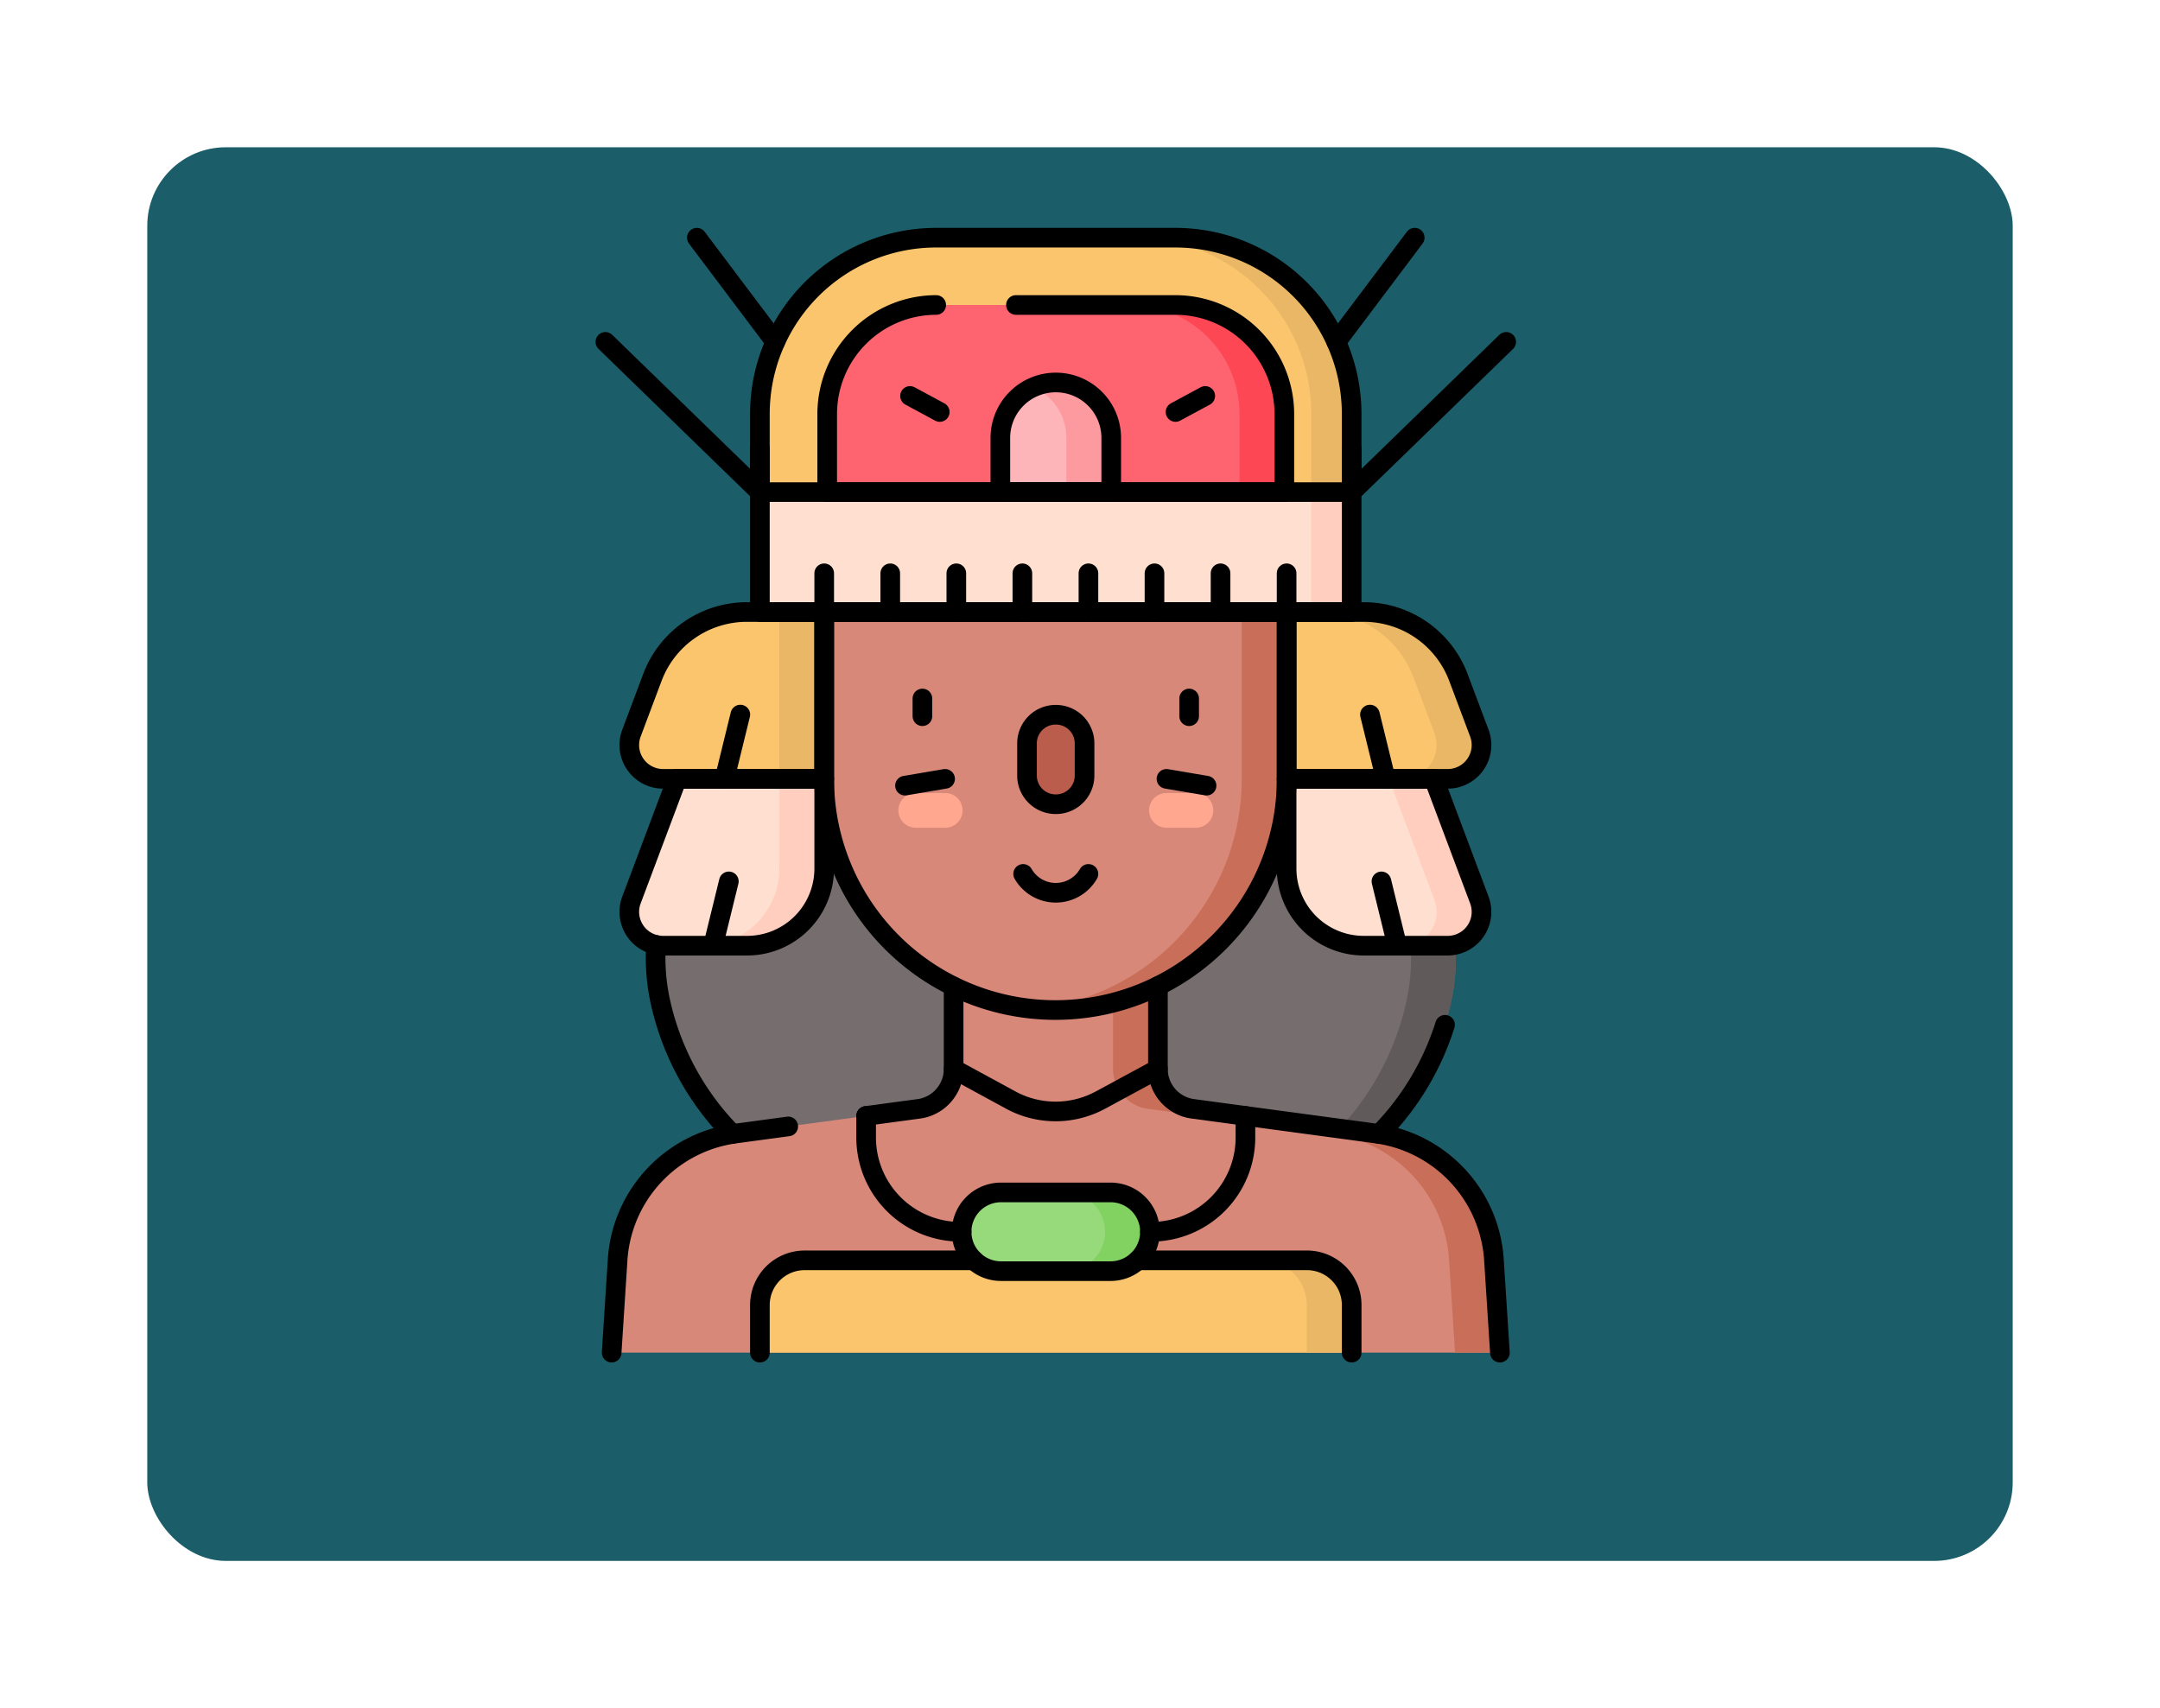 <svg xmlns="http://www.w3.org/2000/svg" xmlns:xlink="http://www.w3.org/1999/xlink" width="220" height="173.993" viewBox="0 0 220 173.993">
  <defs>
    <filter id="Rectángulo_404858" x="0" y="0" width="220" height="173.993" filterUnits="userSpaceOnUse">
      <feOffset dx="3" dy="6" input="SourceAlpha"/>
      <feGaussianBlur stdDeviation="5" result="blur"/>
      <feFlood flood-opacity="0.161"/>
      <feComposite operator="in" in2="blur"/>
      <feComposite in="SourceGraphic"/>
    </filter>
    <clipPath id="clip-path">
      <path id="path14967" d="M0-682.665H117v117H0Z" transform="translate(0 682.665)"/>
    </clipPath>
  </defs>
  <g id="Grupo_1197899" data-name="Grupo 1197899" transform="translate(-194.467 -429.072)">
    <g id="Grupo_1113681" data-name="Grupo 1113681" transform="translate(206.466 438.072)">
      <g transform="matrix(1, 0, 0, 1, -12, -9)" filter="url(#Rectángulo_404858)">
        <rect id="Rectángulo_404858-2" data-name="Rectángulo 404858" width="190" height="143.993" rx="8" transform="translate(12 9)" fill="#1b5e69"/>
      </g>
    </g>
    <g id="g14961" transform="translate(243.501 1134.233)">
      <g id="g14963" transform="translate(0 -682.665)">
        <g id="g14965" clip-path="url(#clip-path)">
          <g id="g14971" transform="translate(17.741 39.844)">
            <path id="path14973" d="M-342.76,0h-60.272l-1.239,7.508a46.485,46.485,0,0,1-6.292,16.822,20.792,20.792,0,0,0-2.575,15.513,27.692,27.692,0,0,0,27,21.56h26.473a27.692,27.692,0,0,0,27-21.56A20.791,20.791,0,0,0-335.23,24.33a46.486,46.486,0,0,1-6.292-16.822Z" transform="translate(413.654)" fill="#766e6e"/>
          </g>
          <g id="g14975" transform="translate(67.166 39.844)">
            <path id="path14977" d="M-140.206-117.631h0a46.487,46.487,0,0,1-6.292-16.822l-1.239-7.508h-4.57l1.239,7.508a46.482,46.482,0,0,0,6.291,16.822,20.792,20.792,0,0,1,2.575,15.513,27.692,27.692,0,0,1-27,21.56h4.57a27.692,27.692,0,0,0,27-21.56,20.792,20.792,0,0,0-2.575-15.513" transform="translate(169.205 141.961)" fill="#605a5a"/>
          </g>
          <g id="g14979" transform="translate(13.263 71.403)">
            <path id="path14981" d="M-437.42-212.158h-90.472l.594-9.22a13.88,13.88,0,0,1,11.94-13.087c.025,0,.05-.009.075-.011l18.672-2.516a4.1,4.1,0,0,0,3.551-4.061v-14.986h20.808v14.986a4.1,4.1,0,0,0,3.551,4.061l18.672,2.516a13.884,13.884,0,0,1,12.015,13.1Z" transform="translate(527.892 256.039)" fill="#d78878"/>
          </g>
          <g id="g14983" transform="translate(64.333 71.403)">
            <path id="path14985" d="M-187.629-167.58a13.884,13.884,0,0,0-12.015-13.1l-18.672-2.516a4.1,4.1,0,0,1-3.551-4.061v-14.986h-4.57v14.986a4.1,4.1,0,0,0,3.551,4.061l18.672,2.516a13.884,13.884,0,0,1,12.015,13.1l.594,9.22h4.57Z" transform="translate(226.437 202.241)" fill="#c96e58"/>
          </g>
          <g id="g14987" transform="translate(34.913 39.844)">
            <path id="path14989" d="M0,0V16.993A23.548,23.548,0,0,0,23.548,40.541h0A23.548,23.548,0,0,0,47.1,16.993V0Z" fill="#d78878"/>
          </g>
          <g id="g14991" transform="translate(56.176 39.844)">
            <path id="path14993" d="M-102.8,0V16.993A23.55,23.55,0,0,1-124.066,40.43q1.128.109,2.285.111h0A23.548,23.548,0,0,0-98.234,16.993V0Z" transform="translate(124.066)" fill="#c96e58"/>
          </g>
          <g id="g14995" transform="translate(55.568 50.307)">
            <path id="path14997" d="M-14.231-44.066h-.025a2.918,2.918,0,0,1-2.918-2.918v-3.278a2.918,2.918,0,0,1,2.918-2.918h.025a2.918,2.918,0,0,1,2.918,2.918v3.278a2.918,2.918,0,0,1-2.918,2.918" transform="translate(17.175 53.18)" fill="#bb5d4c"/>
          </g>
          <path id="path14999" d="M225.765-509.233H165.493v-12.214h60.272Z" transform="translate(-137.13 549.077)" fill="#ffdfcf"/>
          <path id="path15001" d="M493.175-509.233h4.113v-12.214h-4.113Z" transform="translate(-408.652 549.077)" fill="#ffcebf"/>
          <g id="g15003" transform="translate(28.363 1.714)">
            <path id="path15005" d="M-291.407-86.817v7.959h-60.272v-7.959a17.956,17.956,0,0,1,17.956-17.956h24.359a17.956,17.956,0,0,1,17.956,17.956" transform="translate(351.679 104.773)" fill="#fbc56d"/>
          </g>
          <g id="g15007" transform="translate(66.566 1.714)">
            <path id="path15009" d="M-19.885,0H-24A17.956,17.956,0,0,1-6.041,17.956v7.959h4.113V17.956A17.956,17.956,0,0,0-19.885,0" transform="translate(23.997)" fill="#e9b765"/>
          </g>
          <g id="g15011" transform="translate(35.218 8.569)">
            <path id="path15013" d="M-225.118-53.672v7.959h-46.562v-7.959a11.113,11.113,0,0,1,11.1-11.1h24.359a11.113,11.113,0,0,1,11.1,11.1" transform="translate(271.679 64.773)" fill="#fe646f"/>
          </g>
          <g id="g15015" transform="translate(66.109 8.569)">
            <path id="path15017" d="M-22.094,0h-4.57a11.113,11.113,0,0,1,11.1,11.1V19.06h4.57V11.1A11.113,11.113,0,0,0-22.094,0" transform="translate(26.664)" fill="#fd4755"/>
          </g>
          <g id="g15019" transform="translate(82.009 39.844)">
            <path id="path15021" d="M0,0V16.993H16.406a3.444,3.444,0,0,0,3.225-4.656L17.5,6.666A10.282,10.282,0,0,0,7.875,0Z" fill="#fbc56d"/>
          </g>
          <g id="g15023" transform="translate(85.314 39.844)">
            <path id="path15025" d="M-78.928-59.649l-2.13-5.671a10.282,10.282,0,0,0-9.625-6.666h-4.57a10.282,10.282,0,0,1,9.625,6.666l2.13,5.671a3.444,3.444,0,0,1-3.224,4.656h4.57a3.444,3.444,0,0,0,3.225-4.656" transform="translate(95.253 71.986)" fill="#e9b765"/>
          </g>
          <g id="g15027" transform="translate(82.009 56.837)">
            <path id="path15029" d="M0,0V9.138a7.855,7.855,0,0,0,7.855,7.855h8.55a3.444,3.444,0,0,0,3.225-4.656L15,0Z" fill="#ffdfcf"/>
          </g>
          <g id="g15031" transform="translate(92.435 56.837)">
            <path id="path15033" d="M-44.5-59.648l-4.634-12.337H-53.7l4.634,12.337a3.445,3.445,0,0,1-3.224,4.656h4.57A3.445,3.445,0,0,0-44.5-59.648" transform="translate(53.704 71.985)" fill="#ffcebf"/>
          </g>
          <g id="g15035" transform="translate(15.06 39.844)">
            <path id="path15037" d="M-95.987,0V16.993h-16.406a3.444,3.444,0,0,1-3.225-4.656l2.13-5.671A10.282,10.282,0,0,1-103.862,0Z" transform="translate(115.84)" fill="#fbc56d"/>
          </g>
          <path id="path15039" d="M177.049-433.187h4.57V-450.18h-4.57Z" transform="translate(-146.705 490.024)" fill="#e9b765"/>
          <g id="g15041" transform="translate(15.06 56.837)">
            <path id="path15043" d="M-95.987,0V9.138a7.855,7.855,0,0,1-7.855,7.855h-8.55a3.444,3.444,0,0,1-3.225-4.656L-110.983,0Z" transform="translate(115.84)" fill="#ffdfcf"/>
          </g>
          <g id="g15045" transform="translate(22.488 56.837)">
            <path id="path15047" d="M-37.978,0V9.138a7.855,7.855,0,0,1-7.855,7.855h4.57a7.855,7.855,0,0,0,7.855-7.855V0Z" transform="translate(45.833)" fill="#ffcebf"/>
          </g>
          <g id="g15049" transform="translate(52.853 16.464)">
            <path id="path15051" d="M-54.6-27.289v5.521H-65.893v-5.521a5.645,5.645,0,0,1,5.647-5.644,5.638,5.638,0,0,1,3.992,1.652A5.634,5.634,0,0,1-54.6-27.289" transform="translate(65.893 32.933)" fill="#fdb5ba"/>
          </g>
          <g id="g15053" transform="translate(56.213 16.464)">
            <path id="path15055" d="M-30.352-7.988A5.638,5.638,0,0,0-34.344-9.64a5.624,5.624,0,0,0-2.286.483,5.665,5.665,0,0,1,1.708,1.169A5.633,5.633,0,0,1-33.267-4V1.525h4.57V-4a5.633,5.633,0,0,0-1.654-3.992" transform="translate(36.629 9.64)" fill="#fd9aa0"/>
          </g>
          <g id="g15057" transform="translate(28.363 105.881)">
            <path id="path15059" d="M-291.407-22.019v4.849h-60.272v-4.849a4.554,4.554,0,0,1,4.554-4.554h51.164a4.554,4.554,0,0,1,4.554,4.554" transform="translate(351.679 26.573)" fill="#fbc56d"/>
          </g>
          <g id="g15061" transform="translate(79.511 105.881)">
            <path id="path15063" d="M-22.094,0h-4.57A4.554,4.554,0,0,1-22.11,4.554V9.4h4.57V4.554A4.554,4.554,0,0,0-22.094,0" transform="translate(26.664)" fill="#e9b765"/>
          </g>
          <g id="g15065" transform="translate(48.908 98.963)">
            <path id="path15067" d="M-73.361-38.77H-84.525a4.009,4.009,0,0,1-4.009-4.009,4.01,4.01,0,0,1,4.009-4.009h11.164a4.01,4.01,0,0,1,4.009,4.009,4.009,4.009,0,0,1-4.009,4.009" transform="translate(88.534 46.789)" fill="#97da7b"/>
          </g>
          <g id="g15069" transform="translate(59.511 98.963)">
            <path id="path15071" d="M-22.094,0h-4.57a4.009,4.009,0,0,1,4.009,4.009,4.009,4.009,0,0,1-4.009,4.009h4.57a4.01,4.01,0,0,0,4.009-4.009A4.009,4.009,0,0,0-22.094,0" transform="translate(26.664)" fill="#81d261"/>
          </g>
          <g id="g15073" transform="translate(67.996 58.284)">
            <path id="path15075" d="M-23.071-17.084h-3a1.767,1.767,0,0,1-1.767-1.767,1.767,1.767,0,0,1,1.767-1.767h3A1.767,1.767,0,0,1-21.3-18.85a1.767,1.767,0,0,1-1.767,1.767" transform="translate(27.843 20.617)" fill="#ffa78f"/>
          </g>
          <g id="g15077" transform="translate(42.463 58.284)">
            <path id="path15079" d="M-23.071-17.084h-3a1.767,1.767,0,0,1-1.767-1.767,1.767,1.767,0,0,1,1.767-1.767h3A1.767,1.767,0,0,1-21.3-18.85a1.767,1.767,0,0,1-1.767,1.767" transform="translate(27.843 20.617)" fill="#ffa78f"/>
          </g>
          <g id="g15081" transform="translate(39.185 77.987)">
            <path id="path15083" d="M0-63.748l5.358-.722a4.1,4.1,0,0,0,3.551-4.061v-8.4" transform="translate(0 76.933)" fill="none" stroke="#000" stroke-linecap="round" stroke-linejoin="round" stroke-miterlimit="10" stroke-width="2"/>
          </g>
          <g id="g15085" transform="translate(13.263 92.241)">
            <path id="path15087" d="M0-111.409l.594-9.22a13.88,13.88,0,0,1,11.94-13.087l5.452-.736" transform="translate(0 134.452)" fill="none" stroke="#000" stroke-linecap="round" stroke-linejoin="round" stroke-miterlimit="10" stroke-width="2"/>
          </g>
          <g id="g15089" transform="translate(68.903 77.948)">
            <path id="path15091" d="M0,0V8.441A4.1,4.1,0,0,0,3.551,12.5l18.672,2.516a13.885,13.885,0,0,1,12.015,13.1l.594,9.22" fill="none" stroke="#000" stroke-linecap="round" stroke-linejoin="round" stroke-miterlimit="10" stroke-width="2"/>
          </g>
          <g id="g15093" transform="translate(34.913 39.844)">
            <path id="path15095" d="M0,0V16.993A23.548,23.548,0,0,0,23.548,40.541h0A23.548,23.548,0,0,0,47.1,16.993V0Z" fill="none" stroke="#000" stroke-linecap="round" stroke-linejoin="round" stroke-miterlimit="10" stroke-width="2"/>
          </g>
          <g id="g15097" transform="translate(55.568 50.307)">
            <path id="path15099" d="M-14.231-44.066h-.025a2.918,2.918,0,0,1-2.918-2.918v-3.278a2.918,2.918,0,0,1,2.918-2.918h.025a2.918,2.918,0,0,1,2.918,2.918v3.278A2.918,2.918,0,0,1-14.231-44.066Z" transform="translate(17.175 53.18)" fill="none" stroke="#000" stroke-linecap="round" stroke-linejoin="round" stroke-miterlimit="10" stroke-width="2"/>
          </g>
          <g id="g15101" transform="translate(28.363 23.249)">
            <path id="path15103" d="M-291.407,0V16.595h-60.272V0" transform="translate(351.679)" fill="none" stroke="#000" stroke-linecap="round" stroke-linejoin="round" stroke-miterlimit="10" stroke-width="2"/>
          </g>
          <g id="g15105" transform="translate(44.915 48.651)">
            <path id="path15107" d="M0,0V1.805" transform="translate(0)" fill="none" stroke="#000" stroke-linecap="round" stroke-linejoin="round" stroke-miterlimit="10" stroke-width="2"/>
          </g>
          <g id="g15109" transform="translate(72.083 48.651)">
            <path id="path15111" d="M0,0V1.805" fill="none" stroke="#000" stroke-linecap="round" stroke-linejoin="round" stroke-miterlimit="10" stroke-width="2"/>
          </g>
          <g id="g15113" transform="translate(55.174 66.52)">
            <path id="path15115" d="M0,0A3.825,3.825,0,0,0,.609.795,3.828,3.828,0,0,0,3.324,1.92,3.841,3.841,0,0,0,6.65,0" fill="none" stroke="#000" stroke-linecap="round" stroke-linejoin="round" stroke-miterlimit="10" stroke-width="2"/>
          </g>
          <g id="g15117" transform="translate(28.363 1.714)">
            <path id="path15119" d="M-291.407-86.817v7.959h-60.272v-7.959a17.956,17.956,0,0,1,17.956-17.956h24.359A17.956,17.956,0,0,1-291.407-86.817Z" transform="translate(351.679 104.773)" fill="none" stroke="#000" stroke-linecap="round" stroke-linejoin="round" stroke-miterlimit="10" stroke-width="2"/>
          </g>
          <g id="g15121" transform="translate(35.218 8.569)">
            <path id="path15123" d="M-92.946,0H-76.71a11.113,11.113,0,0,1,11.1,11.1V19.06H-112.17V11.1A11.113,11.113,0,0,1-101.069,0" transform="translate(112.17)" fill="none" stroke="#000" stroke-linecap="round" stroke-linejoin="round" stroke-miterlimit="10" stroke-width="2"/>
          </g>
          <g id="g15125" transform="translate(17.742 73.754)">
            <path id="path15127" d="M-.21,0Q-.254.662-.253,1.328a20.825,20.825,0,0,0,.516,4.6,27.577,27.577,0,0,0,7.3,13.325" transform="translate(0.253)" fill="none" stroke="#000" stroke-linecap="round" stroke-linejoin="round" stroke-miterlimit="10" stroke-width="2"/>
          </g>
          <g id="g15129" transform="translate(91.439 81.889)">
            <path id="path15131" d="M-32.422,0a27.568,27.568,0,0,1-6.706,11.122" transform="translate(39.128)" fill="none" stroke="#000" stroke-linecap="round" stroke-linejoin="round" stroke-miterlimit="10" stroke-width="2"/>
          </g>
          <g id="g15133" transform="translate(82.009 39.844)">
            <path id="path15135" d="M0,0V16.993H16.406a3.444,3.444,0,0,0,3.225-4.656L17.5,6.666A10.282,10.282,0,0,0,7.875,0Z" fill="none" stroke="#000" stroke-linecap="round" stroke-linejoin="round" stroke-miterlimit="10" stroke-width="2"/>
          </g>
          <g id="g15137" transform="translate(82.009 56.837)">
            <path id="path15139" d="M0,0V9.138a7.855,7.855,0,0,0,7.855,7.855h8.55a3.444,3.444,0,0,0,3.225-4.656L15,0Z" fill="none" stroke="#000" stroke-linecap="round" stroke-linejoin="round" stroke-miterlimit="10" stroke-width="2"/>
          </g>
          <g id="g15141" transform="translate(15.06 39.844)">
            <path id="path15143" d="M-95.987,0V16.993h-16.406a3.444,3.444,0,0,1-3.225-4.656l2.13-5.671A10.282,10.282,0,0,1-103.862,0Z" transform="translate(115.84)" fill="none" stroke="#000" stroke-linecap="round" stroke-linejoin="round" stroke-miterlimit="10" stroke-width="2"/>
          </g>
          <g id="g15145" transform="translate(15.06 56.837)">
            <path id="path15147" d="M-95.987,0V9.138a7.855,7.855,0,0,1-7.855,7.855h-8.55a3.444,3.444,0,0,1-3.225-4.656L-110.983,0Z" transform="translate(115.84)" fill="none" stroke="#000" stroke-linecap="round" stroke-linejoin="round" stroke-miterlimit="10" stroke-width="2"/>
          </g>
          <g id="g15149" transform="translate(52.853 16.464)">
            <path id="path15151" d="M-54.6-27.289v5.521H-65.893v-5.521a5.645,5.645,0,0,1,5.647-5.644,5.638,5.638,0,0,1,3.992,1.652A5.634,5.634,0,0,1-54.6-27.289Z" transform="translate(65.893 32.933)" fill="none" stroke="#000" stroke-linecap="round" stroke-linejoin="round" stroke-miterlimit="10" stroke-width="2"/>
          </g>
          <g id="g15153" transform="translate(43.654 17.835)">
            <path id="path15155" d="M0,0,3.029,1.635" fill="none" stroke="#000" stroke-linecap="round" stroke-linejoin="round" stroke-miterlimit="10" stroke-width="2"/>
          </g>
          <g id="g15157" transform="translate(70.695 17.835)">
            <path id="path15159" d="M-14.643,0l-3.029,1.635" transform="translate(17.672)" fill="none" stroke="#000" stroke-linecap="round" stroke-linejoin="round" stroke-miterlimit="10" stroke-width="2"/>
          </g>
          <g id="g15161" transform="translate(28.363 105.881)">
            <path id="path15163" d="M0-45.463v-4.849a4.553,4.553,0,0,1,4.554-4.554H21.8" transform="translate(0 54.867)" fill="none" stroke="#000" stroke-linecap="round" stroke-linejoin="round" stroke-miterlimit="10" stroke-width="2"/>
          </g>
          <g id="g15165" transform="translate(66.837 105.881)">
            <path id="path15167" d="M0,0H17.244A4.553,4.553,0,0,1,21.8,4.554V9.4" fill="none" stroke="#000" stroke-linecap="round" stroke-linejoin="round" stroke-miterlimit="10" stroke-width="2"/>
          </g>
          <g id="g15169" transform="translate(48.908 98.963)">
            <path id="path15171" d="M-73.361-38.77H-84.525a4.009,4.009,0,0,1-4.009-4.009,4.01,4.01,0,0,1,4.009-4.009h11.164a4.01,4.01,0,0,1,4.009,4.009A4.009,4.009,0,0,1-73.361-38.77Z" transform="translate(88.534 46.789)" fill="none" stroke="#000" stroke-linecap="round" stroke-linejoin="round" stroke-miterlimit="10" stroke-width="2"/>
          </g>
          <g id="g15173" transform="translate(39.183 91.172)">
            <path id="path15175" d="M0,0V2.194A9.606,9.606,0,0,0,9.607,11.8h.119" fill="none" stroke="#000" stroke-linecap="round" stroke-linejoin="round" stroke-miterlimit="10" stroke-width="2"/>
          </g>
          <g id="g15177" transform="translate(68.09 91.172)">
            <path id="path15179" d="M-47.021,0V2.194A9.606,9.606,0,0,1-56.628,11.8h-.119" transform="translate(56.747)" fill="none" stroke="#000" stroke-linecap="round" stroke-linejoin="round" stroke-miterlimit="10" stroke-width="2"/>
          </g>
          <g id="g15181" transform="translate(48.095 86.389)">
            <path id="path15183" d="M0,0,5.8,3.158a9.585,9.585,0,0,0,9.147.014L20.808,0" fill="none" stroke="#000" stroke-linecap="round" stroke-linejoin="round" stroke-miterlimit="10" stroke-width="2"/>
          </g>
          <g id="g15185" transform="translate(69.772 56.837)">
            <path id="path15187" d="M0,0,4.085.693" fill="none" stroke="#000" stroke-linecap="round" stroke-linejoin="round" stroke-miterlimit="10" stroke-width="2"/>
          </g>
          <g id="g15189" transform="translate(43.141 56.837)">
            <path id="path15191" d="M-19.751,0l-4.085.693" transform="translate(23.836)" fill="none" stroke="#000" stroke-linecap="round" stroke-linejoin="round" stroke-miterlimit="10" stroke-width="2"/>
          </g>
          <g id="g15193" transform="translate(34.913 35.899)">
            <path id="path15195" d="M0-19.076v-3.945" transform="translate(0 23.021)" fill="none" stroke="#000" stroke-linecap="round" stroke-linejoin="round" stroke-miterlimit="10" stroke-width="2"/>
          </g>
          <g id="g15197" transform="translate(41.641 35.899)">
            <path id="path15199" d="M0-19.076v-3.945" transform="translate(0 23.021)" fill="none" stroke="#000" stroke-linecap="round" stroke-linejoin="round" stroke-miterlimit="10" stroke-width="2"/>
          </g>
          <g id="g15201" transform="translate(48.369 35.899)">
            <path id="path15203" d="M0-19.076v-3.945" transform="translate(0 23.021)" fill="none" stroke="#000" stroke-linecap="round" stroke-linejoin="round" stroke-miterlimit="10" stroke-width="2"/>
          </g>
          <g id="g15205" transform="translate(55.097 35.899)">
            <path id="path15207" d="M0-19.076v-3.945" transform="translate(0 23.021)" fill="none" stroke="#000" stroke-linecap="round" stroke-linejoin="round" stroke-miterlimit="10" stroke-width="2"/>
          </g>
          <g id="g15209" transform="translate(61.825 35.899)">
            <path id="path15211" d="M0-19.076v-3.945" transform="translate(0 23.021)" fill="none" stroke="#000" stroke-linecap="round" stroke-linejoin="round" stroke-miterlimit="10" stroke-width="2"/>
          </g>
          <g id="g15213" transform="translate(68.553 35.899)">
            <path id="path15215" d="M0-19.076v-3.945" transform="translate(0 23.021)" fill="none" stroke="#000" stroke-linecap="round" stroke-linejoin="round" stroke-miterlimit="10" stroke-width="2"/>
          </g>
          <g id="g15217" transform="translate(75.281 35.899)">
            <path id="path15219" d="M0-19.076v-3.945" transform="translate(0 23.021)" fill="none" stroke="#000" stroke-linecap="round" stroke-linejoin="round" stroke-miterlimit="10" stroke-width="2"/>
          </g>
          <g id="g15221" transform="translate(82.009 35.899)">
            <path id="path15223" d="M0-19.076v-3.945" transform="translate(0 23.021)" fill="none" stroke="#000" stroke-linecap="round" stroke-linejoin="round" stroke-miterlimit="10" stroke-width="2"/>
          </g>
          <g id="g15225" transform="translate(91.667 67.281)">
            <path id="path15227" d="M0,0,1.6,6.529" fill="none" stroke="#000" stroke-linecap="round" stroke-linejoin="round" stroke-miterlimit="10" stroke-width="2"/>
          </g>
          <g id="g15229" transform="translate(90.498 50.29)">
            <path id="path15231" d="M0,0,1.6,6.529" fill="none" stroke="#000" stroke-linecap="round" stroke-linejoin="round" stroke-miterlimit="10" stroke-width="2"/>
          </g>
          <g id="g15233" transform="translate(23.602 67.281)">
            <path id="path15235" d="M-7.734,0l-1.6,6.529" transform="translate(9.333)" fill="none" stroke="#000" stroke-linecap="round" stroke-linejoin="round" stroke-miterlimit="10" stroke-width="2"/>
          </g>
          <g id="g15237" transform="translate(24.771 50.29)">
            <path id="path15239" d="M-7.734,0l-1.6,6.529" transform="translate(9.333)" fill="none" stroke="#000" stroke-linecap="round" stroke-linejoin="round" stroke-miterlimit="10" stroke-width="2"/>
          </g>
          <g id="g15241" transform="translate(12.623 12.326)">
            <path id="path15243" d="M0,0,15.74,15.3" fill="none" stroke="#000" stroke-linecap="round" stroke-linejoin="round" stroke-miterlimit="10" stroke-width="2"/>
          </g>
          <g id="g15245" transform="translate(21.94 1.714)">
            <path id="path15247" d="M0,0,7.988,10.613" fill="none" stroke="#000" stroke-linecap="round" stroke-linejoin="round" stroke-miterlimit="10" stroke-width="2"/>
          </g>
          <g id="g15249" transform="translate(88.635 12.326)">
            <path id="path15251" d="M-76.1,0l-15.74,15.3" transform="translate(91.841)" fill="none" stroke="#000" stroke-linecap="round" stroke-linejoin="round" stroke-miterlimit="10" stroke-width="2"/>
          </g>
          <g id="g15253" transform="translate(87.069 1.714)">
            <path id="path15255" d="M-38.622,0l-7.988,10.613" transform="translate(46.611)" fill="none" stroke="#000" stroke-linecap="round" stroke-linejoin="round" stroke-miterlimit="10" stroke-width="2"/>
          </g>
        </g>
      </g>
    </g>
  </g>
</svg>
